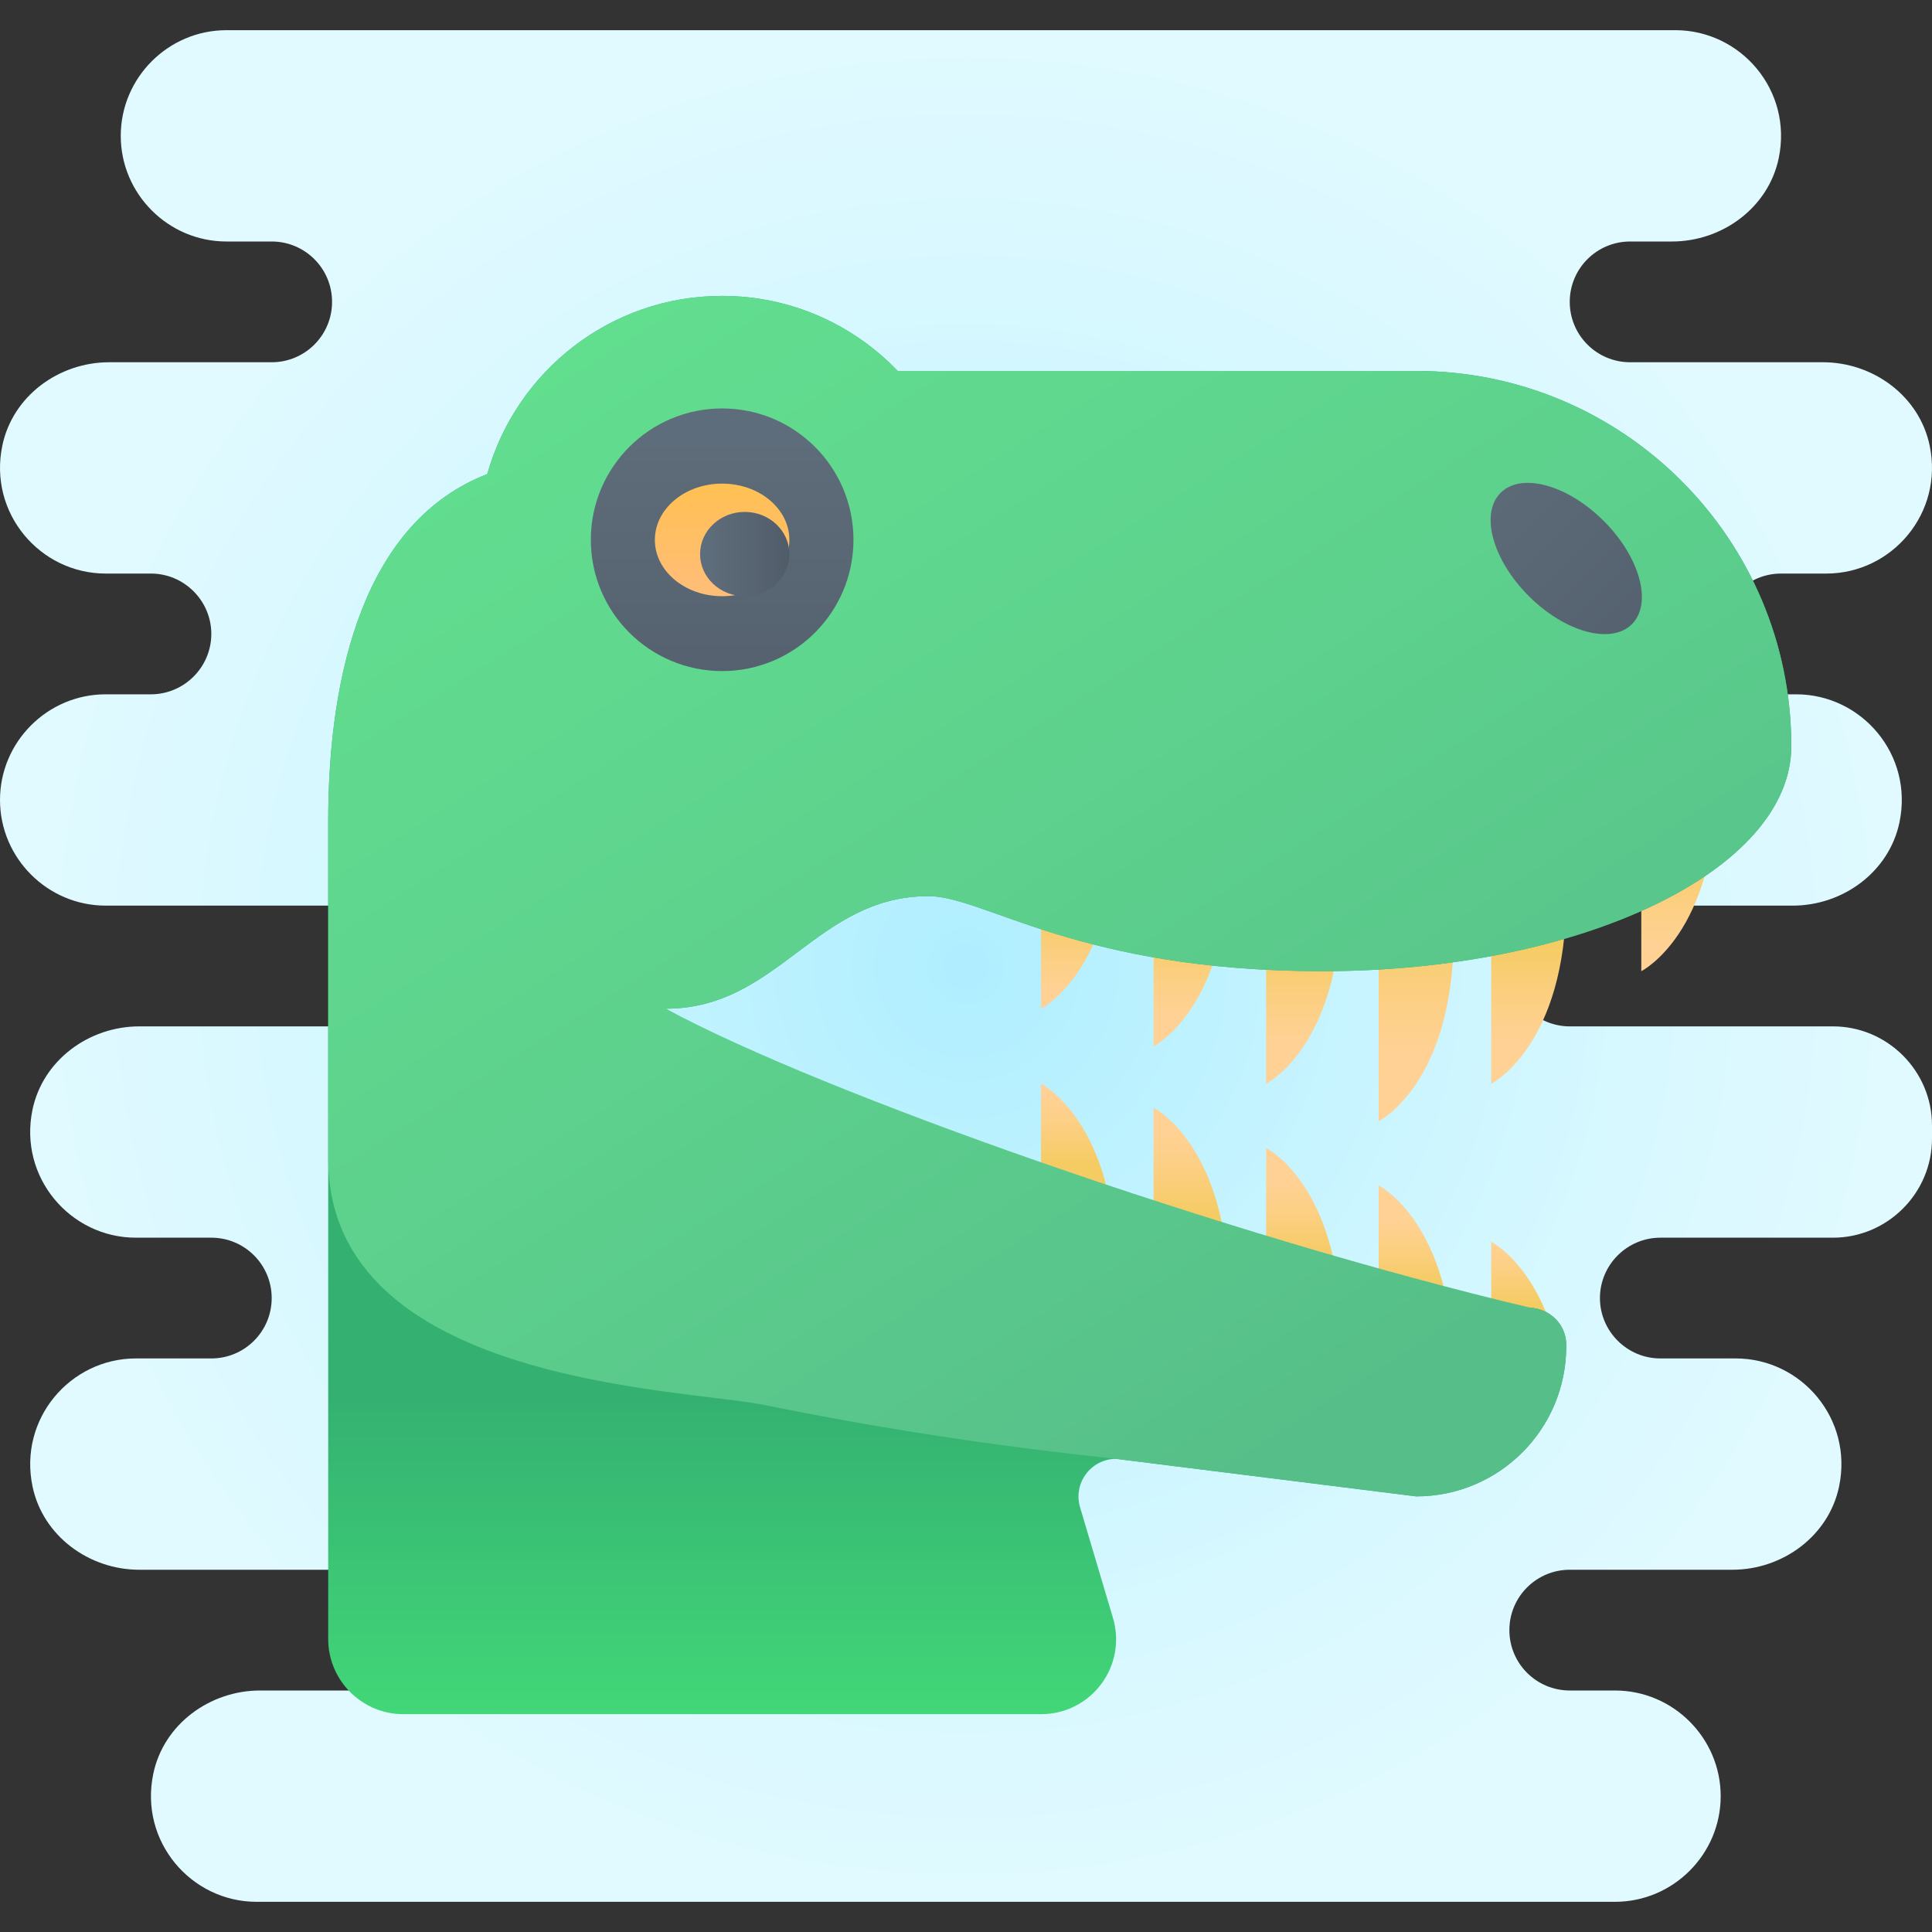 <svg xmlns="http://www.w3.org/2000/svg"  viewBox="0 0 64 64" width="512px" height="512px"><rect x="0" y="0" width="64" height="64" fill="#333333" stroke="none"/><radialGradient id="H~eUfY8tc9BcWj4p7Xovka" cx="32" cy="622" r="31.504" gradientTransform="matrix(1 0 0 -1 0 654)" gradientUnits="userSpaceOnUse"><stop offset="0" stop-color="#afeeff"/><stop offset=".193" stop-color="#bbf1ff"/><stop offset=".703" stop-color="#d7f8ff"/><stop offset="1" stop-color="#e1faff"/></radialGradient><path fill="url(#H~eUfY8tc9BcWj4p7Xovka)" d="M60.719,34H52c-1.1,0-2-0.9-2-2c0-1.1,0.9-2,2-2h7.385c1.67,0,3.195-1.122,3.537-2.757	C63.392,24.998,61.668,23,59.5,23H59c-1.105,0-2-0.895-2-2s0.895-2,2-2h1.5c2.168,0,3.892-1.998,3.422-4.243	C63.58,13.122,62.056,12,60.385,12H54c-1.105,0-2-0.895-2-2s0.895-2,2-2h1.385c1.67,0,3.195-1.122,3.537-2.757	C59.392,2.998,57.668,1,55.5,1H34.006H32.5h-25C5.575,1,4,2.575,4,4.5S5.575,8,7.5,8H9c1.105,0,2,0.895,2,2s-0.895,2-2,2H3.615	c-1.67,0-3.195,1.122-3.537,2.757C-0.392,17.002,1.332,19,3.5,19H5c1.1,0,2,0.9,2,2s-0.9,2-2,2H3.5C1.575,23,0,24.575,0,26.5	S1.575,30,3.5,30H13c1.1,0,2,0.9,2,2c0,1.1-0.9,2-2,2H4.614c-1.67,0-3.195,1.122-3.537,2.757C0.608,39.002,2.332,41,4.5,41H7	c1.105,0,2,0.895,2,2s-0.895,2-2,2H4.5c-2.168,0-3.892,1.998-3.422,4.243C1.42,50.878,2.945,52,4.615,52H12c1.105,0,2,0.895,2,2	s-0.895,2-2,2H8.615c-1.67,0-3.195,1.122-3.537,2.757C4.608,61.002,6.332,63,8.5,63h22.494H32.5h21c1.925,0,3.5-1.575,3.5-3.5	S55.425,56,53.5,56H52c-1.105,0-2-0.895-2-2s0.895-2,2-2h5.385c1.67,0,3.195-1.122,3.537-2.757C61.392,46.998,59.668,45,57.5,45H55	c-1.1,0-2-0.9-2-2s0.9-2,2-2h5.719C62.524,41,64,39.523,64,37.719v-0.438C64,35.476,62.524,34,60.719,34z"/><linearGradient id="H~eUfY8tc9BcWj4p7Xovkb" x1="43.185" x2="43.185" y1="41.653" y2="37.936" gradientUnits="userSpaceOnUse"><stop offset="0" stop-color="#f5cb63"/><stop offset=".076" stop-color="#f6cc6a"/><stop offset=".458" stop-color="#fdd088"/><stop offset=".672" stop-color="#ffd194"/><stop offset="1" stop-color="#ffd194"/></linearGradient><path fill="url(#H~eUfY8tc9BcWj4p7Xovkb)" d="M41.942,44.242v-6.214c0,0,2.486,1.243,2.486,6.214	C42.874,44.242,41.942,44.242,41.942,44.242z"/><linearGradient id="H~eUfY8tc9BcWj4p7Xovkc" x1="46.913" x2="46.913" y1="42.547" y2="39.319" gradientUnits="userSpaceOnUse"><stop offset="0" stop-color="#f5cb63"/><stop offset=".076" stop-color="#f6cc6a"/><stop offset=".458" stop-color="#fdd088"/><stop offset=".672" stop-color="#ffd194"/><stop offset="1" stop-color="#ffd194"/></linearGradient><path fill="url(#H~eUfY8tc9BcWj4p7Xovkc)" d="M45.67,45.485v-6.214c0,0,2.486,1.243,2.486,6.214C46.603,45.485,45.67,45.485,45.67,45.485z"/><linearGradient id="H~eUfY8tc9BcWj4p7Xovkd" x1="39.457" x2="39.457" y1="40.255" y2="36.136" gradientUnits="userSpaceOnUse"><stop offset="0" stop-color="#f5cb63"/><stop offset=".076" stop-color="#f6cc6a"/><stop offset=".458" stop-color="#fdd088"/><stop offset=".672" stop-color="#ffd194"/><stop offset="1" stop-color="#ffd194"/></linearGradient><path fill="url(#H~eUfY8tc9BcWj4p7Xovkd)" d="M38.214,42.91v-6.214c0,0,2.486,1.243,2.486,6.214C39.146,42.91,38.214,42.91,38.214,42.91z"/><linearGradient id="H~eUfY8tc9BcWj4p7Xovke" x1="35.728" x2="35.728" y1="38.532" y2="35.295" gradientUnits="userSpaceOnUse"><stop offset="0" stop-color="#f5cb63"/><stop offset=".076" stop-color="#f6cc6a"/><stop offset=".458" stop-color="#fdd088"/><stop offset=".672" stop-color="#ffd194"/><stop offset="1" stop-color="#ffd194"/></linearGradient><path fill="url(#H~eUfY8tc9BcWj4p7Xovke)" d="M34.486,42.114V35.9c0,0,2.486,1.243,2.486,6.214C35.418,42.114,34.486,42.114,34.486,42.114z"/><linearGradient id="H~eUfY8tc9BcWj4p7Xovkf" x1="50.336" x2="50.336" y1="43.234" y2="40.156" gradientUnits="userSpaceOnUse"><stop offset="0" stop-color="#f5cb63"/><stop offset=".076" stop-color="#f6cc6a"/><stop offset=".458" stop-color="#fdd088"/><stop offset=".672" stop-color="#ffd194"/><stop offset="1" stop-color="#ffd194"/></linearGradient><path fill="url(#H~eUfY8tc9BcWj4p7Xovkf)" d="M51.273,43.621c-0.736-1.911-1.874-2.486-1.874-2.486v2.486H51.273z"/><linearGradient id="H~eUfY8tc9BcWj4p7Xovkg" x1="46.913" x2="46.913" y1="30.553" y2="36.994" gradientUnits="userSpaceOnUse"><stop offset="0" stop-color="#f5cb63"/><stop offset=".076" stop-color="#f6cc6a"/><stop offset=".458" stop-color="#fdd088"/><stop offset=".672" stop-color="#ffd194"/><stop offset="1" stop-color="#ffd194"/></linearGradient><path fill="url(#H~eUfY8tc9BcWj4p7Xovkg)" d="M45.67,30.929v6.214c0,0,2.486-1.243,2.486-6.214C46.603,30.929,45.67,30.929,45.67,30.929z"/><linearGradient id="H~eUfY8tc9BcWj4p7Xovkh" x1="43.185" x2="43.185" y1="31.415" y2="35.983" gradientUnits="userSpaceOnUse"><stop offset="0" stop-color="#f5cb63"/><stop offset=".076" stop-color="#f6cc6a"/><stop offset=".458" stop-color="#fdd088"/><stop offset=".672" stop-color="#ffd194"/><stop offset="1" stop-color="#ffd194"/></linearGradient><path fill="url(#H~eUfY8tc9BcWj4p7Xovkh)" d="M41.942,29.686V35.9c0,0,2.486-1.243,2.486-6.214C42.874,29.686,41.942,29.686,41.942,29.686z"/><linearGradient id="H~eUfY8tc9BcWj4p7Xovki" x1="50.642" x2="50.642" y1="31.255" y2="36.219" gradientUnits="userSpaceOnUse"><stop offset="0" stop-color="#f5cb63"/><stop offset=".076" stop-color="#f6cc6a"/><stop offset=".458" stop-color="#fdd088"/><stop offset=".672" stop-color="#ffd194"/><stop offset="1" stop-color="#ffd194"/></linearGradient><path fill="url(#H~eUfY8tc9BcWj4p7Xovki)" d="M49.399,29.686V35.9c0,0,2.486-1.243,2.486-6.214C50.331,29.686,49.399,29.686,49.399,29.686z"/><linearGradient id="H~eUfY8tc9BcWj4p7Xovkj" x1="55.613" x2="55.613" y1="28.192" y2="32.888" gradientUnits="userSpaceOnUse"><stop offset="0" stop-color="#f5cb63"/><stop offset=".076" stop-color="#f6cc6a"/><stop offset=".458" stop-color="#fdd088"/><stop offset=".672" stop-color="#ffd194"/><stop offset="1" stop-color="#ffd194"/></linearGradient><path fill="url(#H~eUfY8tc9BcWj4p7Xovkj)" d="M54.37,25.958v6.214c0,0,2.486-1.243,2.486-6.214C55.302,25.958,54.37,25.958,54.37,25.958z"/><linearGradient id="H~eUfY8tc9BcWj4p7Xovkk" x1="39.457" x2="39.457" y1="30.968" y2="34.872" gradientUnits="userSpaceOnUse"><stop offset="0" stop-color="#f5cb63"/><stop offset=".076" stop-color="#f6cc6a"/><stop offset=".458" stop-color="#fdd088"/><stop offset=".672" stop-color="#ffd194"/><stop offset="1" stop-color="#ffd194"/></linearGradient><path fill="url(#H~eUfY8tc9BcWj4p7Xovkk)" d="M38.214,28.444v6.214c0,0,2.486-1.243,2.486-6.214	C39.146,28.444,38.214,28.444,38.214,28.444z"/><linearGradient id="H~eUfY8tc9BcWj4p7Xovkl" x1="35.728" x2="35.728" y1="30.298" y2="33.997" gradientUnits="userSpaceOnUse"><stop offset="0" stop-color="#f5cb63"/><stop offset=".076" stop-color="#f6cc6a"/><stop offset=".458" stop-color="#fdd088"/><stop offset=".672" stop-color="#ffd194"/><stop offset="1" stop-color="#ffd194"/></linearGradient><path fill="url(#H~eUfY8tc9BcWj4p7Xovkl)" d="M34.486,27.201v6.214c0,0,2.486-1.243,2.486-6.214	C35.418,27.201,34.486,27.201,34.486,27.201z"/><linearGradient id="H~eUfY8tc9BcWj4p7Xovkm" x1="35.107" x2="35.107" y1="56.785" y2="46.335" gradientUnits="userSpaceOnUse"><stop offset="0" stop-color="#42d778"/><stop offset=".996" stop-color="#34b171"/><stop offset="1" stop-color="#34b171"/></linearGradient><path fill="url(#H~eUfY8tc9BcWj4p7Xovkm)" d="M30.757,29.686c-3.728,0-4.971,3.728-8.699,3.728c3.728,2.486,17.958,9.246,28.633,9.905	c0.659,0.037,1.193,0.559,1.193,1.23v0.05c0,2.747-2.225,4.971-4.971,4.971l-9.942-1.243c-0.833,0-1.429,0.808-1.193,1.603	l1.081,3.635c0.497,1.603-0.696,3.219-2.374,3.219H13.358c-1.367,0-2.486-1.118-2.486-2.486V27.201	c0-4.971,1.243-9.942,5.269-11.496c0.957-3.405,4.076-5.903,7.78-5.903c2.287,0,4.35,0.957,5.816,2.486h17.175	c3.43,0,6.537,1.392,8.786,3.641s3.641,5.356,3.641,8.786c0,4.114-6.96,7.457-15.535,7.457	C35.728,32.172,32.621,29.686,30.757,29.686z"/><linearGradient id="H~eUfY8tc9BcWj4p7Xovkn" x1="21.811" x2="45.683" y1="9.656" y2="47.315" gradientUnits="userSpaceOnUse"><stop offset="0" stop-color="#62de8f"/><stop offset=".478" stop-color="#5dd18d"/><stop offset="1" stop-color="#56be89"/></linearGradient><path fill="url(#H~eUfY8tc9BcWj4p7Xovkn)" d="M30.757,29.686c-3.728,0-4.971,3.728-8.699,3.728c5.148,2.796,18.642,7.543,28.633,9.905	c0.659,0.037,1.193,0.559,1.193,1.23v0.05c0,2.747-2.225,4.971-4.971,4.971l-9.942-1.243c-4.152-0.445-7.715-0.989-11.652-1.785	c-2.741-0.554-14.446-0.7-14.446-8.157V27.201c0-4.971,1.243-9.942,5.269-11.496c0.957-3.405,4.076-5.903,7.78-5.903	c2.287,0,4.35,0.957,5.816,2.486h17.175c3.43,0,6.537,1.392,8.786,3.641s3.641,5.356,3.641,8.786c0,4.114-6.96,7.457-15.535,7.457	C35.728,32.172,32.621,29.686,30.757,29.686z"/><linearGradient id="H~eUfY8tc9BcWj4p7Xovko" x1="23.922" x2="23.922" y1="640.928" y2="628.154" gradientTransform="matrix(1 0 0 -1 0 654)" gradientUnits="userSpaceOnUse"><stop offset=".122" stop-color="#5e6d7b"/><stop offset=".191" stop-color="#5d6b79"/><stop offset="1" stop-color="#515c69"/></linearGradient><circle cx="23.922" cy="17.88" r="4.35" fill="url(#H~eUfY8tc9BcWj4p7Xovko)"/><linearGradient id="H~eUfY8tc9BcWj4p7Xovkp" x1="47.252" x2="56.877" y1="640.13" y2="630.506" gradientTransform="matrix(1 0 0 -1 0 654)" gradientUnits="userSpaceOnUse"><stop offset=".122" stop-color="#5e6d7b"/><stop offset=".191" stop-color="#5d6b79"/><stop offset="1" stop-color="#515c69"/></linearGradient><path fill="url(#H~eUfY8tc9BcWj4p7Xovkp)" d="M54.059,20.676c-0.686,0.686-2.217,0.268-3.418-0.932c-1.201-1.201-1.618-2.732-0.932-3.418	c0.686-0.686,2.217-0.268,3.418,0.932C54.328,18.459,54.745,19.99,54.059,20.676z"/><linearGradient id="H~eUfY8tc9BcWj4p7Xovkq" x1="23.921" x2="23.921" y1="15.767" y2="21.377" gradientUnits="userSpaceOnUse"><stop offset="0" stop-color="#ffc050"/><stop offset=".004" stop-color="#ffc050"/><stop offset=".641" stop-color="#ffbe75"/><stop offset="1" stop-color="#ffbd85"/><stop offset="1" stop-color="#ffbd85"/></linearGradient><ellipse cx="23.921" cy="17.885" fill="url(#H~eUfY8tc9BcWj4p7Xovkq)" rx="2.228" ry="1.865"/><linearGradient id="H~eUfY8tc9BcWj4p7Xovkr" x1="23.192" x2="26.149" y1="18.354" y2="18.354" gradientUnits="userSpaceOnUse"><stop offset=".122" stop-color="#5e6d7b"/><stop offset=".191" stop-color="#5d6b79"/><stop offset="1" stop-color="#515c69"/></linearGradient><ellipse cx="24.67" cy="18.354" fill="url(#H~eUfY8tc9BcWj4p7Xovkr)" rx="1.479" ry="1.396"/></svg>